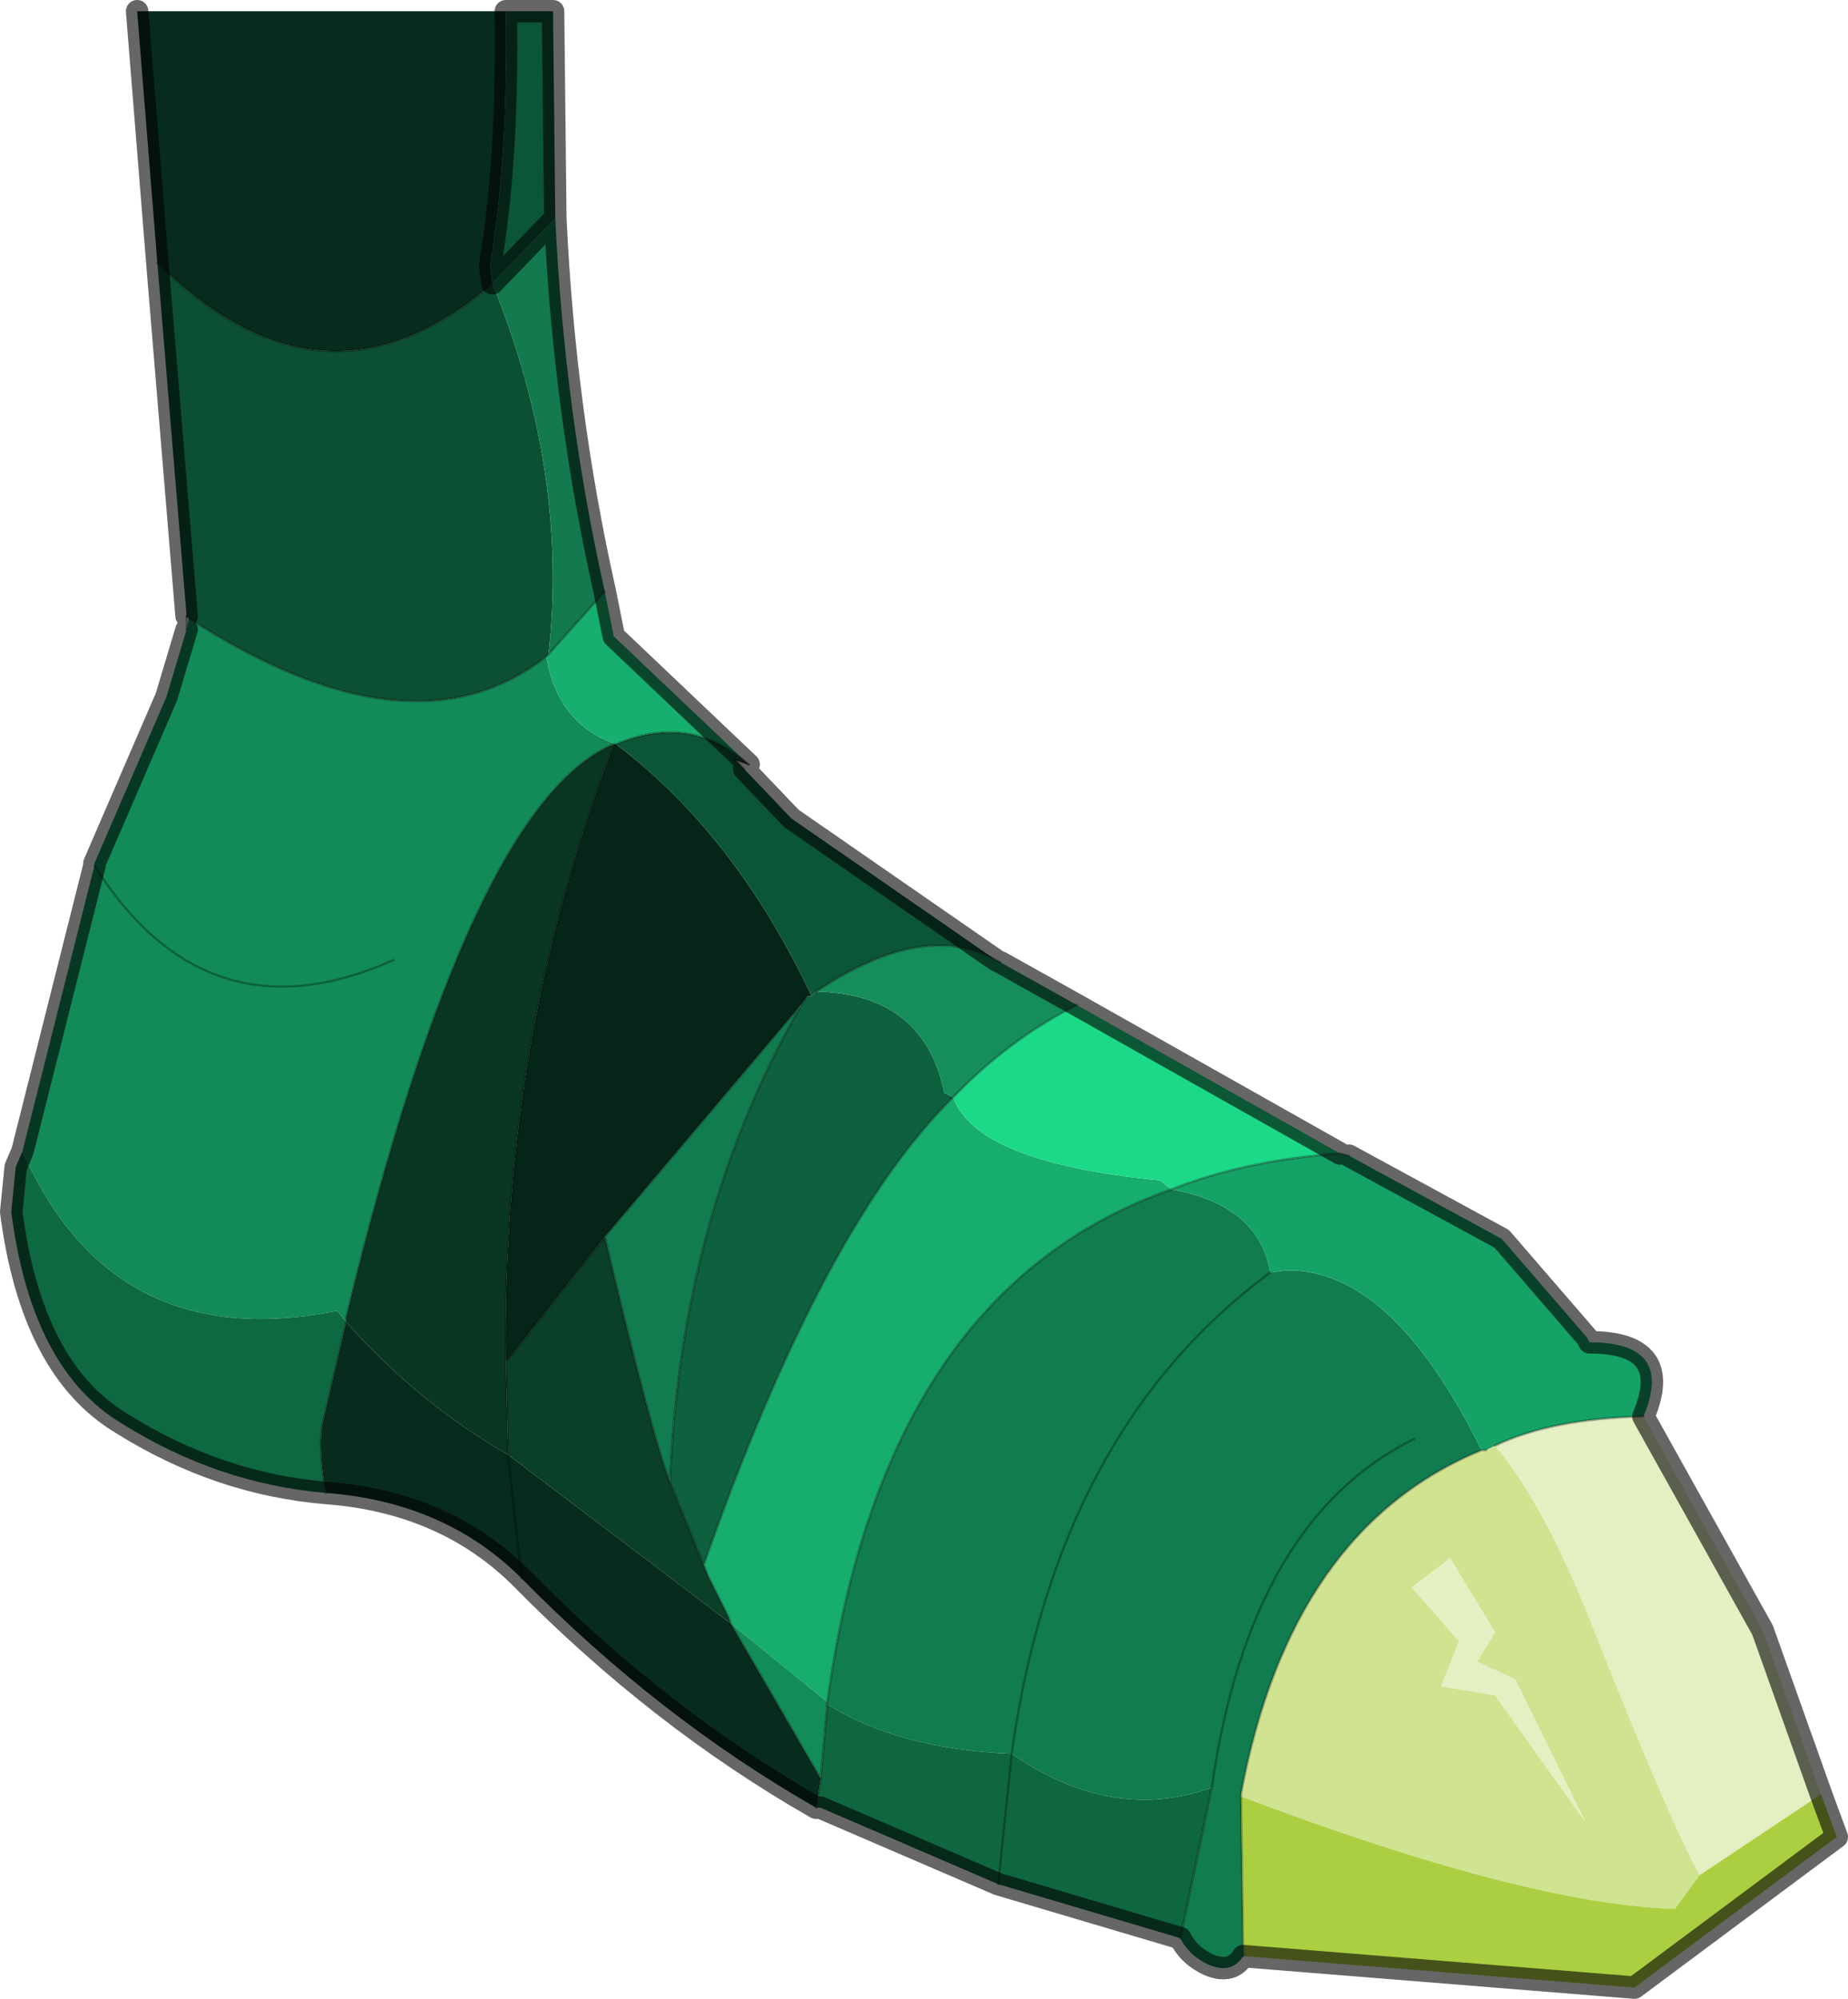 <?xml version="1.0" encoding="UTF-8" standalone="no"?>
<svg xmlns:xlink="http://www.w3.org/1999/xlink" height="44.45px" width="41.1px" xmlns="http://www.w3.org/2000/svg">
  <g transform="matrix(1.0, 0.0, 0.0, 1.0, -11.7, -8.9)">
    <path d="M12.2 34.5 L13.8 28.15 13.8 28.1 15.4 24.4 15.85 22.9 15.9 22.65 Q20.85 25.85 23.85 23.5 24.1 25.0 25.4 25.45 L25.35 25.45 Q22.15 26.8 19.4 38.2 L19.4 38.3 19.2 38.05 Q14.2 39.05 12.2 34.5 M20.45 30.25 Q16.3 32.1 13.8 28.15 16.3 32.1 20.45 30.25" fill="#128b58" fill-rule="evenodd" stroke="none"/>
    <path d="M39.35 52.4 Q39.1 52.8 38.6 52.6 38.15 52.4 37.95 52.0 L38.65 48.65 Q36.45 49.45 34.2 47.9 35.2 40.7 39.95 37.2 L40.3 37.15 Q42.65 37.1 44.65 41.15 40.4 42.9 39.3 48.8 L39.3 48.85 39.35 52.4 M29.55 31.2 Q26.85 35.85 26.6 41.85 26.2 40.85 25.15 36.4 L29.55 31.2 M30.1 46.8 L30.1 46.75 Q31.35 37.6 37.75 35.35 39.7 35.7 39.95 37.2 35.2 40.7 34.2 47.9 31.7 47.8 30.1 46.8 M43.15 40.9 Q39.5 42.7 38.65 48.65 39.5 42.7 43.15 40.9" fill="#107c4f" fill-rule="evenodd" stroke="none"/>
    <path d="M29.55 31.2 L29.65 31.05 29.75 31.05 29.85 30.95 Q32.25 31.0 32.7 33.2 L32.9 33.3 Q30.0 36.15 27.35 43.7 L26.6 41.85 Q26.85 35.85 29.55 31.2" fill="#0e613e" fill-rule="evenodd" stroke="none"/>
    <path d="M15.85 22.6 L15.2 14.75 Q18.9 18.4 22.6 15.25 L22.65 15.2 Q24.35 19.4 23.9 23.45 L23.85 23.5 Q20.85 25.85 15.9 22.65 L15.85 22.6" fill="#0c5033" fill-rule="evenodd" stroke="none"/>
    <path d="M26.6 41.85 L27.35 43.7 27.45 43.95 27.9 44.85 27.95 45.0 23.0 41.25 22.95 39.2 25.15 36.4 Q26.2 40.85 26.6 41.85" fill="#0a3f28" fill-rule="evenodd" stroke="none"/>
    <path d="M22.95 39.2 L23.0 41.25 Q21.0 40.1 19.4 38.3 L19.4 38.2 Q22.15 26.8 25.35 25.45 22.85 32.0 22.95 39.2" fill="#093723" fill-rule="evenodd" stroke="none"/>
    <path d="M22.95 9.15 Q23.0 12.45 22.6 14.8 L22.65 15.2 22.6 15.25 Q18.9 18.4 15.2 14.75 L14.75 9.15 22.95 9.15 M29.85 49.1 Q26.35 47.1 23.3 44.0 21.6 42.3 18.95 42.1 18.75 41.0 18.9 40.45 L19.4 38.3 Q21.0 40.1 23.0 41.25 L27.95 45.0 29.95 48.45 29.85 49.1 M23.3 44.0 L23.0 41.25 23.3 44.0" fill="#072c1d" fill-rule="evenodd" stroke="none"/>
    <path d="M25.35 25.45 L25.4 25.45 Q28.05 27.45 29.75 31.05 L29.65 31.05 29.55 31.2 25.15 36.4 22.95 39.2 Q22.85 32.0 25.35 25.45" fill="#052518" fill-rule="evenodd" stroke="none"/>
    <path d="M41.5 34.55 L41.7 34.6 45.1 36.45 47.0 38.65 47.05 38.75 Q48.95 38.75 48.25 40.4 46.2 40.45 44.95 41.05 L44.75 41.15 44.65 41.15 Q42.65 37.1 40.3 37.15 L39.95 37.2 Q39.7 35.7 37.75 35.35 39.4 34.7 41.5 34.55" fill="#15a266" fill-rule="evenodd" stroke="none"/>
    <path d="M33.85 30.25 L33.95 30.3 35.65 31.25 Q34.15 32.0 32.9 33.3 L32.7 33.2 Q32.25 31.0 29.85 30.95 32.25 29.35 33.85 30.25" fill="#158e5b" fill-rule="evenodd" stroke="none"/>
    <path d="M22.95 9.15 L24.0 9.15 24.05 13.75 22.65 15.2 22.6 14.8 Q23.0 12.45 22.95 9.15 M28.35 25.9 L28.05 25.8 28.25 26.0 29.3 27.1 33.85 30.25 Q32.25 29.35 29.85 30.95 L29.75 31.05 Q28.05 27.45 25.4 25.45 27.05 24.75 28.35 25.9" fill="#0c5638" fill-rule="evenodd" stroke="none"/>
    <path d="M25.15 22.05 L25.35 23.05 28.35 25.9 Q27.05 24.75 25.4 25.45 24.1 25.0 23.85 23.5 L23.9 23.45 25.15 22.05" fill="#16af6f" fill-rule="evenodd" stroke="none"/>
    <path d="M22.65 15.2 L24.05 13.75 Q24.25 18.05 25.15 22.05 L23.9 23.45 Q24.35 19.4 22.65 15.2" fill="#127a4e" fill-rule="evenodd" stroke="none"/>
    <path d="M37.95 52.0 L33.9 50.8 29.95 49.1 29.85 49.1 29.95 48.45 30.1 46.8 Q31.7 47.8 34.2 47.9 36.45 49.45 38.65 48.65 L37.95 52.0 M33.9 50.8 L34.2 47.9 33.9 50.8" fill="#0e6741" fill-rule="evenodd" stroke="none"/>
    <path d="M18.95 42.1 Q16.55 41.9 14.4 40.55 12.4 39.35 11.95 35.85 L12.05 34.85 12.2 34.5 Q14.2 39.05 19.2 38.05 L19.4 38.3 18.9 40.45 Q18.75 41.0 18.95 42.1" fill="#0e6942" fill-rule="evenodd" stroke="none"/>
    <path d="M44.75 41.15 L44.95 41.05 Q46.1 42.4 47.25 45.4 48.8 49.3 49.5 50.6 L48.95 51.35 Q45.65 51.25 39.3 48.85 L39.3 48.8 Q40.4 42.9 44.65 41.15 L44.75 41.15 M44.95 45.2 L43.95 43.55 43.1 44.2 44.15 45.4 43.75 46.4 44.95 46.6 46.95 49.4 45.4 46.25 44.55 45.85 44.95 45.2" fill="#cfe391" fill-rule="evenodd" stroke="none"/>
    <path d="M48.25 40.4 L50.9 45.15 52.2 48.8 49.5 50.6 Q48.8 49.3 47.25 45.4 46.1 42.4 44.95 41.05 46.2 40.45 48.25 40.4 M44.95 45.2 L44.55 45.85 45.4 46.25 46.95 49.4 44.95 46.6 43.75 46.4 44.15 45.4 43.1 44.2 43.95 43.55 44.95 45.2" fill="#e4efc2" fill-rule="evenodd" stroke="none"/>
    <path d="M52.2 48.8 L52.55 49.75 48.05 53.1 39.35 52.4 39.3 48.85 Q45.65 51.25 48.95 51.35 L49.5 50.6 52.2 48.8" fill="#accf41" fill-rule="evenodd" stroke="none"/>
    <path d="M27.35 43.7 Q30.0 36.15 32.9 33.3 33.4 34.75 37.5 35.15 L37.75 35.35 Q31.35 37.6 30.1 46.75 L27.95 45.0 27.9 44.85 27.45 43.95 27.35 43.7" fill="#16ad6d" fill-rule="evenodd" stroke="none"/>
    <path d="M35.65 31.25 L41.5 34.55 Q39.4 34.7 37.75 35.35 L37.5 35.15 Q33.4 34.75 32.9 33.3 34.15 32.0 35.65 31.25" fill="#1cd988" fill-rule="evenodd" stroke="none"/>
    <path d="M27.95 45.0 L30.1 46.75 30.1 46.8 29.95 48.45 27.95 45.0" fill="#128d59" fill-rule="evenodd" stroke="none"/>
    <path d="M28.05 25.8 L28.25 26.0 M33.85 30.25 L33.95 30.3 M41.5 34.55 L41.7 34.6 M22.65 15.2 L22.6 15.25 Q18.9 18.4 15.2 14.75 M15.9 22.65 L15.85 22.6 M23.85 23.5 L23.9 23.45 25.15 22.05 M23.85 23.5 Q20.85 25.85 15.9 22.65 M25.35 25.45 L25.4 25.45 Q27.05 24.75 28.35 25.9 M29.65 31.05 L29.55 31.2 Q26.85 35.85 26.6 41.85 L27.35 43.7 Q30.0 36.15 32.9 33.3 34.15 32.0 35.65 31.25 M29.55 31.2 L25.15 36.4 Q26.2 40.85 26.6 41.85 M22.95 39.2 L23.0 41.25 23.3 44.0 M27.95 45.0 L27.9 44.85 27.45 43.95 27.35 43.7 M25.15 36.4 L22.95 39.2 Q22.85 32.0 25.35 25.45 22.15 26.8 19.4 38.2 L19.4 38.3 18.9 40.45 Q18.75 41.0 18.95 42.1 M27.95 45.0 L29.95 48.45 30.1 46.8 30.1 46.75 Q31.35 37.6 37.75 35.35 39.4 34.7 41.5 34.55 M29.95 48.45 L29.85 49.1 M13.8 28.15 Q16.3 32.1 20.45 30.25 M44.95 41.05 Q46.2 40.45 48.25 40.4 M44.65 41.15 L44.75 41.15 M44.65 41.15 Q40.4 42.9 39.3 48.8 L39.3 48.85 39.35 52.4 M34.2 47.9 L33.9 50.8 M37.95 52.0 L38.65 48.65 Q39.5 42.7 43.15 40.9 M34.2 47.9 Q35.2 40.7 39.95 37.2 M29.85 30.95 Q32.25 29.35 33.85 30.25" fill="none" stroke="#000000" stroke-linecap="round" stroke-linejoin="round" stroke-opacity="0.302" stroke-width="0.05"/>
    <path d="M28.35 25.9 L28.05 25.8 M15.85 22.9 L15.85 22.6" fill="none" stroke="#000000" stroke-linecap="round" stroke-linejoin="round" stroke-opacity="0.302" stroke-width="0.05"/>
    <path d="M24.05 13.75 L24.0 9.15 22.95 9.15 Q23.0 12.45 22.6 14.8 L22.65 15.2 24.05 13.75 Q24.25 18.05 25.15 22.05 L25.35 23.05 28.35 25.9 M28.25 26.0 L29.3 27.1 33.85 30.25 M33.95 30.3 L35.65 31.25 41.5 34.55 M41.7 34.6 L45.1 36.45 47.0 38.65 47.05 38.75 Q48.95 38.75 48.25 40.4 L50.9 45.15 52.2 48.8 52.55 49.75 48.05 53.1 39.35 52.4 Q39.1 52.8 38.6 52.6 38.15 52.4 37.95 52.0 L33.9 50.8 29.95 49.1 29.85 49.1 Q26.35 47.1 23.3 44.0 21.6 42.3 18.95 42.1 16.55 41.9 14.4 40.55 12.4 39.35 11.95 35.85 L12.05 34.85 12.2 34.5 13.8 28.15 13.8 28.1 15.4 24.4 15.85 22.9 M15.85 22.6 L15.2 14.75 14.75 9.15" fill="none" stroke="#000000" stroke-linecap="round" stroke-linejoin="round" stroke-opacity="0.6" stroke-width="0.5"/>
  </g>
</svg>
